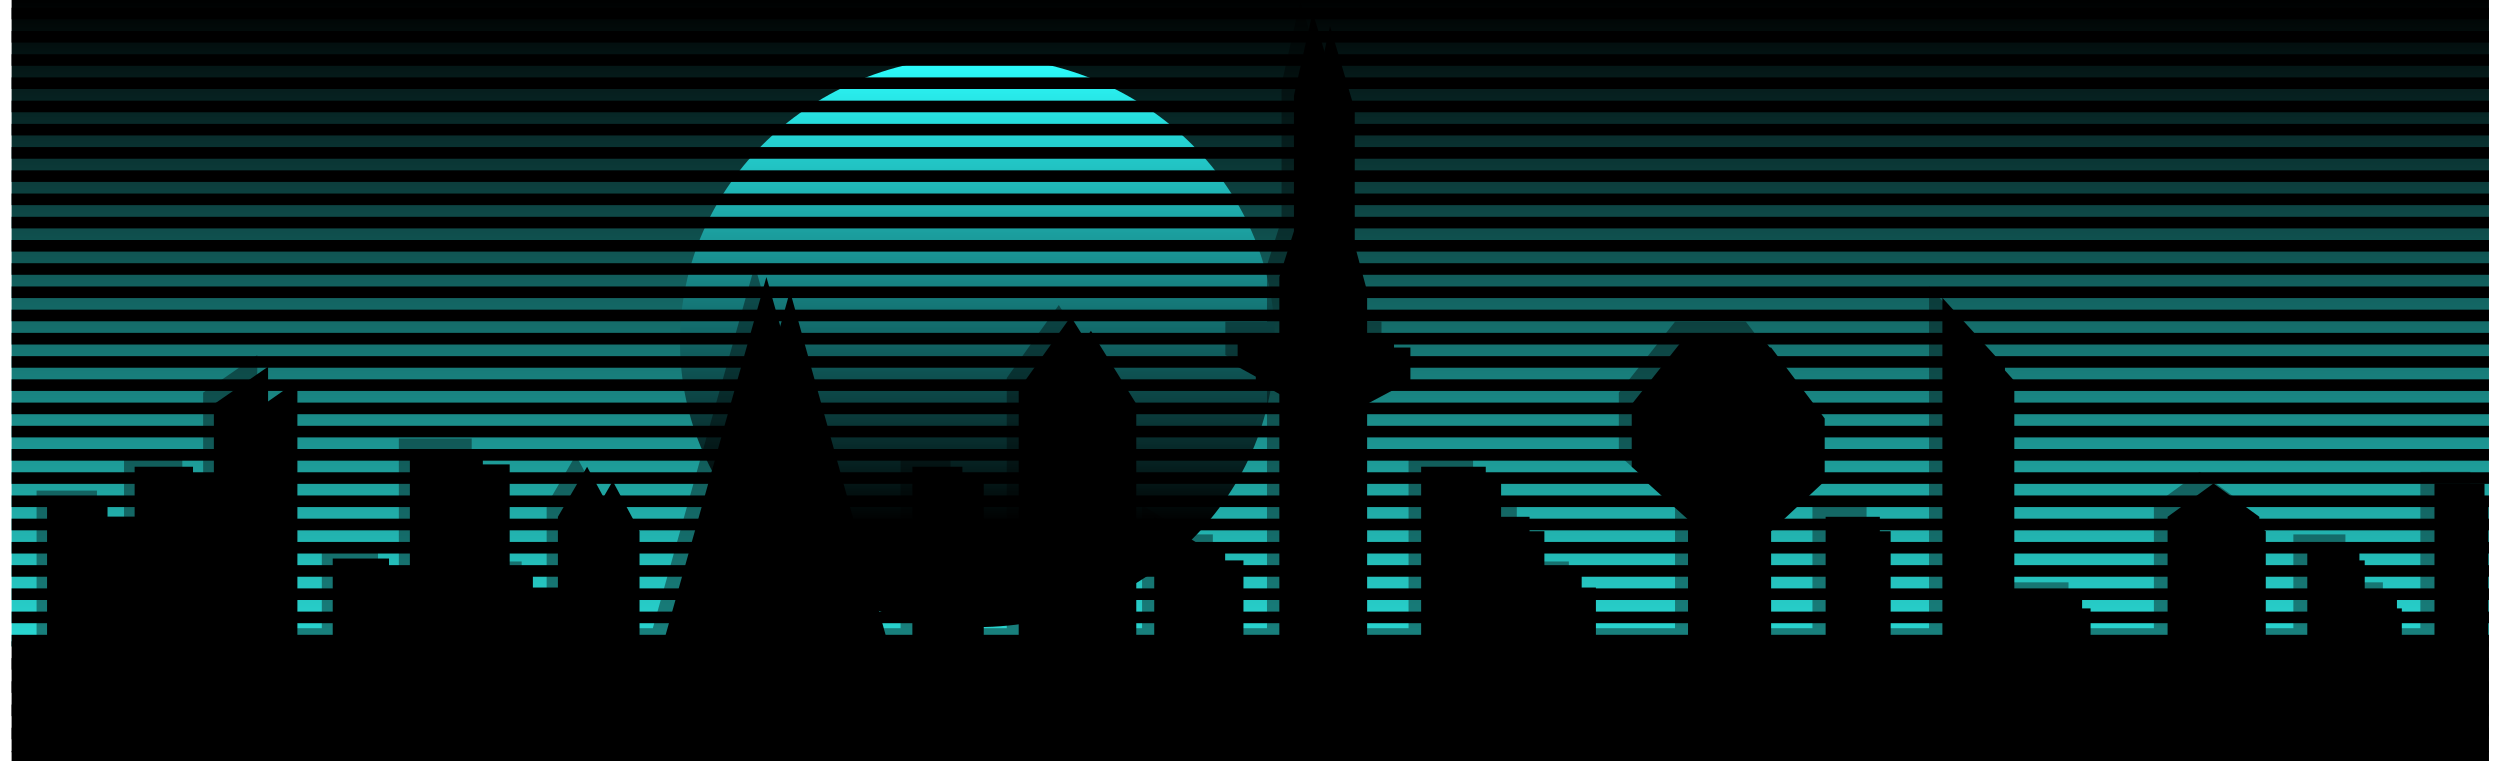 <svg xmlns="http://www.w3.org/2000/svg" xmlns:xlink="http://www.w3.org/1999/xlink" width="1937.546" height="590" viewBox="0 0 1937.546 590">
  <defs>
    <linearGradient id="linear-gradient" x1="0.5" x2="0.5" y2="1" gradientUnits="objectBoundingBox">
      <stop offset="0"/>
      <stop offset="1" stop-color="#29d9d4"/>
    </linearGradient>
    <linearGradient id="linear-gradient-2" x1="0.5" x2="0.5" y2="0.818" gradientUnits="objectBoundingBox">
      <stop offset="0" stop-color="#2cffff"/>
      <stop offset="1"/>
    </linearGradient>
    <clipPath id="clip-path">
      <rect width="1920" height="584" fill="none"/>
    </clipPath>
    <filter id="Pfad_1" x="0" y="0.464" width="1934.546" height="512.536" filterUnits="userSpaceOnUse">
      <feOffset dy="3" input="SourceAlpha"/>
      <feGaussianBlur stdDeviation="3" result="blur"/>
      <feFlood flood-color="aqua"/>
      <feComposite operator="in" in2="blur"/>
      <feComposite in="SourceGraphic"/>
    </filter>
    <filter id="Pfad_2" x="25" y="11.206" width="1912.546" height="513.052" filterUnits="userSpaceOnUse">
      <feOffset dy="3" input="SourceAlpha"/>
      <feGaussianBlur stdDeviation="3" result="blur-2"/>
      <feFlood flood-color="aqua"/>
      <feComposite operator="in" in2="blur-2"/>
      <feComposite in="SourceGraphic"/>
    </filter>
  </defs>
  <g id="bg3" transform="translate(9)">
    <rect id="Rechteck_1" data-name="Rechteck 1" width="1920" height="501" fill="url(#linear-gradient)"/>
    <ellipse id="Ellipse_1" data-name="Ellipse 1" cx="230.5" cy="221" rx="230.5" ry="221" transform="translate(518 44)" fill="url(#linear-gradient-2)"/>
    <g id="Wiederholungsraster_1" data-name="Wiederholungsraster 1" transform="translate(0 6)" clip-path="url(#clip-path)">
      <g transform="translate(0 -6)">
        <rect id="Rechteck_2" data-name="Rechteck 2" width="1920" height="9" transform="translate(0 6)"/>
      </g>
      <g transform="translate(0 12)">
        <rect id="Rechteck_2-2" data-name="Rechteck 2" width="1920" height="9" transform="translate(0 6)"/>
      </g>
      <g transform="translate(0 30)">
        <rect id="Rechteck_2-3" data-name="Rechteck 2" width="1920" height="9" transform="translate(0 6)"/>
      </g>
      <g transform="translate(0 48)">
        <rect id="Rechteck_2-4" data-name="Rechteck 2" width="1920" height="9" transform="translate(0 6)"/>
      </g>
      <g transform="translate(0 66)">
        <rect id="Rechteck_2-5" data-name="Rechteck 2" width="1920" height="9" transform="translate(0 6)"/>
      </g>
      <g transform="translate(0 84)">
        <rect id="Rechteck_2-6" data-name="Rechteck 2" width="1920" height="9" transform="translate(0 6)"/>
      </g>
      <g transform="translate(0 102)">
        <rect id="Rechteck_2-7" data-name="Rechteck 2" width="1920" height="9" transform="translate(0 6)"/>
      </g>
      <g transform="translate(0 120)">
        <rect id="Rechteck_2-8" data-name="Rechteck 2" width="1920" height="9" transform="translate(0 6)"/>
      </g>
      <g transform="translate(0 138)">
        <rect id="Rechteck_2-9" data-name="Rechteck 2" width="1920" height="9" transform="translate(0 6)"/>
      </g>
      <g transform="translate(0 156)">
        <rect id="Rechteck_2-10" data-name="Rechteck 2" width="1920" height="9" transform="translate(0 6)"/>
      </g>
      <g transform="translate(0 174)">
        <rect id="Rechteck_2-11" data-name="Rechteck 2" width="1920" height="9" transform="translate(0 6)"/>
      </g>
      <g transform="translate(0 192)">
        <rect id="Rechteck_2-12" data-name="Rechteck 2" width="1920" height="9" transform="translate(0 6)"/>
      </g>
      <g transform="translate(0 210)">
        <rect id="Rechteck_2-13" data-name="Rechteck 2" width="1920" height="9" transform="translate(0 6)"/>
      </g>
      <g transform="translate(0 228)">
        <rect id="Rechteck_2-14" data-name="Rechteck 2" width="1920" height="9" transform="translate(0 6)"/>
      </g>
      <g transform="translate(0 246)">
        <rect id="Rechteck_2-15" data-name="Rechteck 2" width="1920" height="9" transform="translate(0 6)"/>
      </g>
      <g transform="translate(0 264)">
        <rect id="Rechteck_2-16" data-name="Rechteck 2" width="1920" height="9" transform="translate(0 6)"/>
      </g>
      <g transform="translate(0 282)">
        <rect id="Rechteck_2-17" data-name="Rechteck 2" width="1920" height="9" transform="translate(0 6)"/>
      </g>
      <g transform="translate(0 300)">
        <rect id="Rechteck_2-18" data-name="Rechteck 2" width="1920" height="9" transform="translate(0 6)"/>
      </g>
      <g transform="translate(0 318)">
        <rect id="Rechteck_2-19" data-name="Rechteck 2" width="1920" height="9" transform="translate(0 6)"/>
      </g>
      <g transform="translate(0 336)">
        <rect id="Rechteck_2-20" data-name="Rechteck 2" width="1920" height="9" transform="translate(0 6)"/>
      </g>
      <g transform="translate(0 354)">
        <rect id="Rechteck_2-21" data-name="Rechteck 2" width="1920" height="9" transform="translate(0 6)"/>
      </g>
      <g transform="translate(0 372)">
        <rect id="Rechteck_2-22" data-name="Rechteck 2" width="1920" height="9" transform="translate(0 6)"/>
      </g>
      <g transform="translate(0 390)">
        <rect id="Rechteck_2-23" data-name="Rechteck 2" width="1920" height="9" transform="translate(0 6)"/>
      </g>
      <g transform="translate(0 408)">
        <rect id="Rechteck_2-24" data-name="Rechteck 2" width="1920" height="9" transform="translate(0 6)"/>
      </g>
      <g transform="translate(0 426)">
        <rect id="Rechteck_2-25" data-name="Rechteck 2" width="1920" height="9" transform="translate(0 6)"/>
      </g>
      <g transform="translate(0 444)">
        <rect id="Rechteck_2-26" data-name="Rechteck 2" width="1920" height="9" transform="translate(0 6)"/>
      </g>
      <g transform="translate(0 462)">
        <rect id="Rechteck_2-27" data-name="Rechteck 2" width="1920" height="9" transform="translate(0 6)"/>
      </g>
      <g transform="translate(0 480)">
        <rect id="Rechteck_2-28" data-name="Rechteck 2" width="1920" height="9" transform="translate(0 6)"/>
      </g>
      <g transform="translate(0 498)">
        <rect id="Rechteck_2-29" data-name="Rechteck 2" width="1920" height="9" transform="translate(0 6)"/>
      </g>
      <g transform="translate(0 516)">
        <rect id="Rechteck_2-30" data-name="Rechteck 2" width="1920" height="9" transform="translate(0 6)"/>
      </g>
      <g transform="translate(0 534)">
        <rect id="Rechteck_2-31" data-name="Rechteck 2" width="1920" height="9" transform="translate(0 6)"/>
      </g>
      <g transform="translate(0 552)">
        <rect id="Rechteck_2-32" data-name="Rechteck 2" width="1920" height="9" transform="translate(0 6)"/>
      </g>
      <g transform="translate(0 570)">
        <rect id="Rechteck_2-33" data-name="Rechteck 2" width="1920" height="9" transform="translate(0 6)"/>
      </g>
    </g>
    <g transform="matrix(1, 0, 0, 1, -9, 0)" filter="url(#Pfad_1)">
      <path id="Pfad_1-2" data-name="Pfad 1" d="M0,501H27.472V386.218H74.335V501H95.343V358.746H140.59V492.872h16.16V310.267l42.015-29.088V492.872h50.1V429.849h43.631v63.023h16.16V345.819H365.21v95.342h38.783v51.711h19.392V397.53l22.624-38.783,21.008,38.783v95.342H505.8l79.183-281.18,79.183,281.18H698.1V358.746h38.783V492.872h43.631V298.955l40.4-56.559,35.551,56.559V492.872h29.088V397.53l37.167,22.624H940.5v72.719h42.015V298.955l-32.32-17.776V255.324h32.32V211.693l11.312-35.551V71.1l14.544-64.639L1027.76,71.1V176.141l9.7,35.551v43.631h33.935V281.18l-33.935,17.776V492.872H1092.4V358.746h50.1V397.53h33.935v43.631h40.4v51.711h82.415V397.53l-43.631-38.783V310.267l43.631-54.943h54.943l42.015,54.943v48.479l-42.015,38.783v95.342H1405.9V397.53h42.015v95.342h48.479V227.852l48.479,53.327V457.321h59.791v35.551h66.255V397.53l35.552-25.856,35.551,25.856v95.342h37.167V420.153h40.4v37.167h29.088v35.551h29.088v-121.2h38.783V501Z" transform="translate(9)"/>
    </g>
    <path id="Pfad_3" data-name="Pfad 3" d="M0,501H27.43V386.218H74.222V501H95.2V358.746h45.178V492.872h16.135V310.267l41.951-29.088V492.872h50.019V429.849h43.565v63.023h16.135V345.819h56.473v95.342h38.724v51.711H422.74V397.53l22.589-38.783,20.976,38.783v95.342h38.724l79.062-281.18,79.062,281.18h33.884V358.746h38.724V492.872h43.565V298.955L819.664,242.4l35.5,56.559V492.872H884.2V397.53l37.111,22.624h17.749v72.719h41.951V298.955l-32.27-17.776V255.324h32.27V211.693l11.295-35.551V71.1l14.522-64.639L1026.194,71.1V176.141l9.681,35.551v43.631h33.884V281.18l-33.884,17.776V492.872h54.859V358.746h50.019V397.53h33.884v43.631h40.338v51.711h82.289V397.53L1253.7,358.746V310.267l43.565-54.943h54.859l41.951,54.943v48.479l-41.951,38.783v95.342h51.632V397.53h41.951v95.342h48.405V227.852l48.405,53.327V457.321h59.7v35.551h66.154V397.53l35.5-25.856,35.5,25.856v95.342h37.111V420.153h40.338v37.167h29.043v35.551H1874.9v-121.2h38.724V501Z" transform="translate(-8.08 -6)" fill="rgba(0,0,0,0.4)"/>
    <g transform="matrix(1, 0, 0, 1, -9, 0)" filter="url(#Pfad_2)">
      <path id="Pfad_2-2" data-name="Pfad 2" d="M0,501.516H27.156v-114.9H73.482v114.9H94.248v-142.4h44.728V493.38H154.95v-182.8l41.533-29.118V493.38H246V430.291h43.13V493.38h15.974V346.173h55.91v95.442h38.338V493.38h19.169V397.938l22.364-38.824,20.767,38.824V493.38h38.338l78.274-281.473L656.542,493.38h33.546V359.114h38.338V493.38h43.13V299.261l39.936-56.618,35.143,56.618V493.38h28.754V397.938l36.741,22.647H929.7V493.38h41.533V299.261l-31.949-17.794V255.584h31.949V211.907l11.182-35.589V71.17L996.793,6.464l19.169,64.706V176.318l9.585,35.589v43.677h33.546v25.883l-33.546,17.794V493.38h54.312V359.114h49.52v38.824h33.546v43.677h39.936V493.38h81.469V397.938l-43.13-38.824v-48.53l43.13-55h54.312l41.533,55v48.53l-41.533,38.824V493.38h51.118V397.938h41.533V493.38h47.923v-265.3l47.923,53.383V457.791h59.1V493.38h65.495V397.938l35.143-25.883,35.143,25.883V493.38h36.741V420.585H1798.7v37.206h28.754V493.38h28.754V372.055h38.338V501.516Z" transform="translate(34 10.74)"/>
    </g>
    <rect id="Rechteck_3" data-name="Rechteck 3" width="1920" height="86" transform="translate(0 497)"/>
  </g>
</svg>
